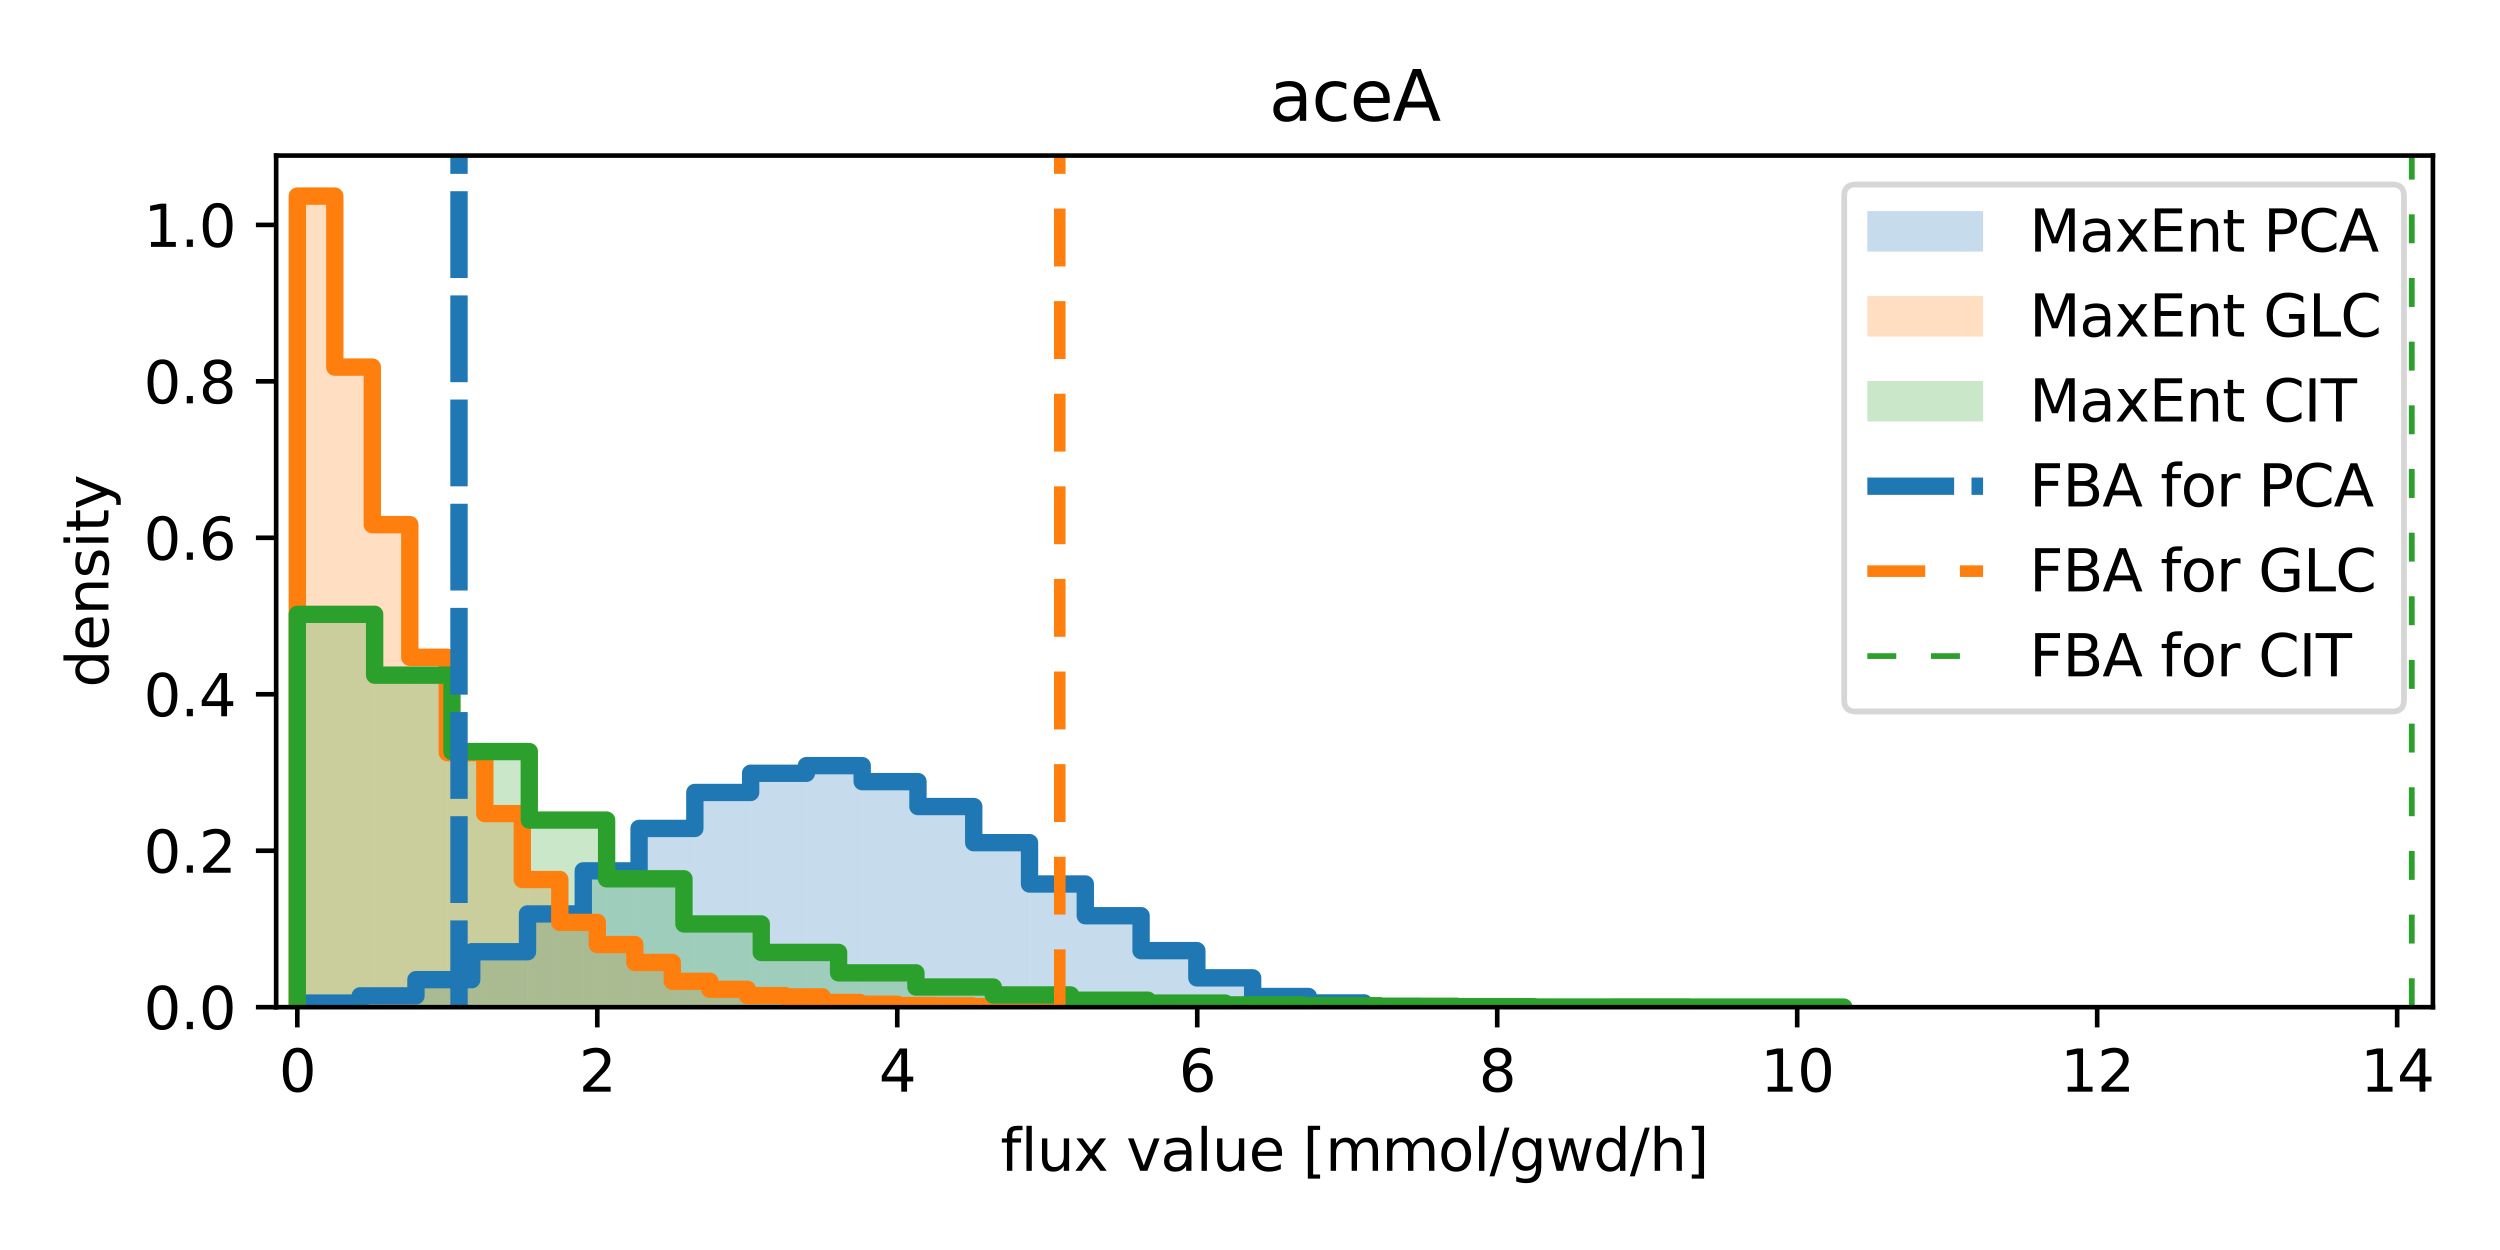 <?xml version="1.0" encoding="utf-8" standalone="no"?>
<!DOCTYPE svg PUBLIC "-//W3C//DTD SVG 1.1//EN"
  "http://www.w3.org/Graphics/SVG/1.1/DTD/svg11.dtd">
<svg xmlns:xlink="http://www.w3.org/1999/xlink" width="432pt" height="216pt" viewBox="0 0 432 216" xmlns="http://www.w3.org/2000/svg" version="1.1">
 <defs>
  <style type="text/css">*{stroke-linejoin: round; stroke-linecap: butt}</style>
 </defs>
 <g id="figure_1">
  <g id="patch_1">
   <path d="M 0 216 
L 432 216 
L 432 0 
L 0 0 
z
" style="fill: #ffffff"/>
  </g>
  <g id="axes_1">
   <g id="patch_2">
    <path d="M 47.72 174.04 
L 420.408 174.04 
L 420.408 26.88 
L 47.72 26.88 
z
" style="fill: #ffffff"/>
   </g>
   <g id="patch_3">
    <path d="M 52.599 174.04 
L 62.238 174.04 
L 62.238 173.331 
L 52.599 173.331 
z
" clip-path="url(#pb2502c5d4c)" style="fill: #1f77b4; opacity: 0.25"/>
   </g>
   <g id="patch_4">
    <path d="M 62.238 174.04 
L 71.877 174.04 
L 71.877 172.086 
L 62.238 172.086 
z
" clip-path="url(#pb2502c5d4c)" style="fill: #1f77b4; opacity: 0.25"/>
   </g>
   <g id="patch_5">
    <path d="M 71.877 174.04 
L 81.515 174.04 
L 81.515 169.287 
L 71.877 169.287 
z
" clip-path="url(#pb2502c5d4c)" style="fill: #1f77b4; opacity: 0.25"/>
   </g>
   <g id="patch_6">
    <path d="M 81.515 174.04 
L 91.154 174.04 
L 91.154 164.462 
L 81.515 164.462 
z
" clip-path="url(#pb2502c5d4c)" style="fill: #1f77b4; opacity: 0.25"/>
   </g>
   <g id="patch_7">
    <path d="M 91.154 174.04 
L 100.792 174.04 
L 100.792 157.928 
L 91.154 157.928 
z
" clip-path="url(#pb2502c5d4c)" style="fill: #1f77b4; opacity: 0.25"/>
   </g>
   <g id="patch_8">
    <path d="M 100.792 174.04 
L 110.431 174.04 
L 110.431 150.485 
L 100.792 150.485 
z
" clip-path="url(#pb2502c5d4c)" style="fill: #1f77b4; opacity: 0.25"/>
   </g>
   <g id="patch_9">
    <path d="M 110.431 174.04 
L 120.069 174.04 
L 120.069 143.152 
L 110.431 143.152 
z
" clip-path="url(#pb2502c5d4c)" style="fill: #1f77b4; opacity: 0.25"/>
   </g>
   <g id="patch_10">
    <path d="M 120.069 174.04 
L 129.708 174.04 
L 129.708 136.936 
L 120.069 136.936 
z
" clip-path="url(#pb2502c5d4c)" style="fill: #1f77b4; opacity: 0.25"/>
   </g>
   <g id="patch_11">
    <path d="M 129.708 174.04 
L 139.347 174.04 
L 139.347 133.619 
L 129.708 133.619 
z
" clip-path="url(#pb2502c5d4c)" style="fill: #1f77b4; opacity: 0.25"/>
   </g>
   <g id="patch_12">
    <path d="M 139.347 174.04 
L 148.985 174.04 
L 148.985 132.302 
L 139.347 132.302 
z
" clip-path="url(#pb2502c5d4c)" style="fill: #1f77b4; opacity: 0.25"/>
   </g>
   <g id="patch_13">
    <path d="M 148.985 174.04 
L 158.624 174.04 
L 158.624 135.064 
L 148.985 135.064 
z
" clip-path="url(#pb2502c5d4c)" style="fill: #1f77b4; opacity: 0.25"/>
   </g>
   <g id="patch_14">
    <path d="M 158.624 174.04 
L 168.262 174.04 
L 168.262 139.372 
L 158.624 139.372 
z
" clip-path="url(#pb2502c5d4c)" style="fill: #1f77b4; opacity: 0.25"/>
   </g>
   <g id="patch_15">
    <path d="M 168.262 174.04 
L 177.901 174.04 
L 177.901 145.615 
L 168.262 145.615 
z
" clip-path="url(#pb2502c5d4c)" style="fill: #1f77b4; opacity: 0.25"/>
   </g>
   <g id="patch_16">
    <path d="M 177.901 174.04 
L 187.539 174.04 
L 187.539 152.757 
L 177.901 152.757 
z
" clip-path="url(#pb2502c5d4c)" style="fill: #1f77b4; opacity: 0.25"/>
   </g>
   <g id="patch_17">
    <path d="M 187.539 174.04 
L 197.178 174.04 
L 197.178 158.237 
L 187.539 158.237 
z
" clip-path="url(#pb2502c5d4c)" style="fill: #1f77b4; opacity: 0.25"/>
   </g>
   <g id="patch_18">
    <path d="M 197.178 174.04 
L 206.816 174.04 
L 206.816 164.271 
L 197.178 164.271 
z
" clip-path="url(#pb2502c5d4c)" style="fill: #1f77b4; opacity: 0.25"/>
   </g>
   <g id="patch_19">
    <path d="M 206.816 174.04 
L 216.455 174.04 
L 216.455 168.969 
L 206.816 168.969 
z
" clip-path="url(#pb2502c5d4c)" style="fill: #1f77b4; opacity: 0.25"/>
   </g>
   <g id="patch_20">
    <path d="M 216.455 174.04 
L 226.094 174.04 
L 226.094 172.195 
L 216.455 172.195 
z
" clip-path="url(#pb2502c5d4c)" style="fill: #1f77b4; opacity: 0.25"/>
   </g>
   <g id="patch_21">
    <path d="M 226.094 174.04 
L 235.732 174.04 
L 235.732 173.304 
L 226.094 173.304 
z
" clip-path="url(#pb2502c5d4c)" style="fill: #1f77b4; opacity: 0.25"/>
   </g>
   <g id="patch_22">
    <path d="M 235.732 174.04 
L 245.371 174.04 
L 245.371 173.931 
L 235.732 173.931 
z
" clip-path="url(#pb2502c5d4c)" style="fill: #1f77b4; opacity: 0.25"/>
   </g>
   <g id="patch_23">
    <path d="M 51.374 174.04 
L 57.854 174.04 
L 57.854 33.888 
L 51.374 33.888 
z
" clip-path="url(#pb2502c5d4c)" style="fill: #ff7f0e; opacity: 0.25"/>
   </g>
   <g id="patch_24">
    <path d="M 57.854 174.04 
L 64.335 174.04 
L 64.335 63.435 
L 57.854 63.435 
z
" clip-path="url(#pb2502c5d4c)" style="fill: #ff7f0e; opacity: 0.25"/>
   </g>
   <g id="patch_25">
    <path d="M 64.335 174.04 
L 70.815 174.04 
L 70.815 90.657 
L 64.335 90.657 
z
" clip-path="url(#pb2502c5d4c)" style="fill: #ff7f0e; opacity: 0.25"/>
   </g>
   <g id="patch_26">
    <path d="M 70.815 174.04 
L 77.295 174.04 
L 77.295 113.581 
L 70.815 113.581 
z
" clip-path="url(#pb2502c5d4c)" style="fill: #ff7f0e; opacity: 0.25"/>
   </g>
   <g id="patch_27">
    <path d="M 77.295 174.04 
L 83.775 174.04 
L 83.775 130.057 
L 77.295 130.057 
z
" clip-path="url(#pb2502c5d4c)" style="fill: #ff7f0e; opacity: 0.25"/>
   </g>
   <g id="patch_28">
    <path d="M 83.775 174.04 
L 90.255 174.04 
L 90.255 140.587 
L 83.775 140.587 
z
" clip-path="url(#pb2502c5d4c)" style="fill: #ff7f0e; opacity: 0.25"/>
   </g>
   <g id="patch_29">
    <path d="M 90.255 174.04 
L 96.736 174.04 
L 96.736 151.981 
L 90.255 151.981 
z
" clip-path="url(#pb2502c5d4c)" style="fill: #ff7f0e; opacity: 0.25"/>
   </g>
   <g id="patch_30">
    <path d="M 96.736 174.04 
L 103.216 174.04 
L 103.216 159.388 
L 96.736 159.388 
z
" clip-path="url(#pb2502c5d4c)" style="fill: #ff7f0e; opacity: 0.25"/>
   </g>
   <g id="patch_31">
    <path d="M 103.216 174.04 
L 109.696 174.04 
L 109.696 163.213 
L 103.216 163.213 
z
" clip-path="url(#pb2502c5d4c)" style="fill: #ff7f0e; opacity: 0.25"/>
   </g>
   <g id="patch_32">
    <path d="M 109.696 174.04 
L 116.176 174.04 
L 116.176 166.309 
L 109.696 166.309 
z
" clip-path="url(#pb2502c5d4c)" style="fill: #ff7f0e; opacity: 0.25"/>
   </g>
   <g id="patch_33">
    <path d="M 116.176 174.04 
L 122.657 174.04 
L 122.657 169.566 
L 116.176 169.566 
z
" clip-path="url(#pb2502c5d4c)" style="fill: #ff7f0e; opacity: 0.25"/>
   </g>
   <g id="patch_34">
    <path d="M 122.657 174.04 
L 129.137 174.04 
L 129.137 170.945 
L 122.657 170.945 
z
" clip-path="url(#pb2502c5d4c)" style="fill: #ff7f0e; opacity: 0.25"/>
   </g>
   <g id="patch_35">
    <path d="M 129.137 174.04 
L 135.617 174.04 
L 135.617 172.026 
L 129.137 172.026 
z
" clip-path="url(#pb2502c5d4c)" style="fill: #ff7f0e; opacity: 0.25"/>
   </g>
   <g id="patch_36">
    <path d="M 135.617 174.04 
L 142.097 174.04 
L 142.097 172.256 
L 135.617 172.256 
z
" clip-path="url(#pb2502c5d4c)" style="fill: #ff7f0e; opacity: 0.25"/>
   </g>
   <g id="patch_37">
    <path d="M 142.097 174.04 
L 148.577 174.04 
L 148.577 173.229 
L 142.097 173.229 
z
" clip-path="url(#pb2502c5d4c)" style="fill: #ff7f0e; opacity: 0.25"/>
   </g>
   <g id="patch_38">
    <path d="M 148.577 174.04 
L 155.058 174.04 
L 155.058 173.526 
L 148.577 173.526 
z
" clip-path="url(#pb2502c5d4c)" style="fill: #ff7f0e; opacity: 0.25"/>
   </g>
   <g id="patch_39">
    <path d="M 155.058 174.04 
L 161.538 174.04 
L 161.538 173.756 
L 155.058 173.756 
z
" clip-path="url(#pb2502c5d4c)" style="fill: #ff7f0e; opacity: 0.25"/>
   </g>
   <g id="patch_40">
    <path d="M 161.538 174.04 
L 168.018 174.04 
L 168.018 173.81 
L 161.538 173.81 
z
" clip-path="url(#pb2502c5d4c)" style="fill: #ff7f0e; opacity: 0.25"/>
   </g>
   <g id="patch_41">
    <path d="M 168.018 174.04 
L 174.498 174.04 
L 174.498 173.945 
L 168.018 173.945 
z
" clip-path="url(#pb2502c5d4c)" style="fill: #ff7f0e; opacity: 0.25"/>
   </g>
   <g id="patch_42">
    <path d="M 174.498 174.04 
L 180.978 174.04 
L 180.978 173.986 
L 174.498 173.986 
z
" clip-path="url(#pb2502c5d4c)" style="fill: #ff7f0e; opacity: 0.25"/>
   </g>
   <g id="patch_43">
    <path d="M 51.375 174.04 
L 64.737 174.04 
L 64.737 106.155 
L 51.375 106.155 
z
" clip-path="url(#pb2502c5d4c)" style="fill: #2ca02c; opacity: 0.25"/>
   </g>
   <g id="patch_44">
    <path d="M 64.737 174.04 
L 78.099 174.04 
L 78.099 116.669 
L 64.737 116.669 
z
" clip-path="url(#pb2502c5d4c)" style="fill: #2ca02c; opacity: 0.25"/>
   </g>
   <g id="patch_45">
    <path d="M 78.099 174.04 
L 91.461 174.04 
L 91.461 129.872 
L 78.099 129.872 
z
" clip-path="url(#pb2502c5d4c)" style="fill: #2ca02c; opacity: 0.25"/>
   </g>
   <g id="patch_46">
    <path d="M 91.461 174.04 
L 104.823 174.04 
L 104.823 141.71 
L 91.461 141.71 
z
" clip-path="url(#pb2502c5d4c)" style="fill: #2ca02c; opacity: 0.25"/>
   </g>
   <g id="patch_47">
    <path d="M 104.823 174.04 
L 118.185 174.04 
L 118.185 151.857 
L 104.823 151.857 
z
" clip-path="url(#pb2502c5d4c)" style="fill: #2ca02c; opacity: 0.25"/>
   </g>
   <g id="patch_48">
    <path d="M 118.185 174.04 
L 131.547 174.04 
L 131.547 159.658 
L 118.185 159.658 
z
" clip-path="url(#pb2502c5d4c)" style="fill: #2ca02c; opacity: 0.25"/>
   </g>
   <g id="patch_49">
    <path d="M 131.547 174.04 
L 144.909 174.04 
L 144.909 164.581 
L 131.547 164.581 
z
" clip-path="url(#pb2502c5d4c)" style="fill: #2ca02c; opacity: 0.25"/>
   </g>
   <g id="patch_50">
    <path d="M 144.909 174.04 
L 158.271 174.04 
L 158.271 168.108 
L 144.909 168.108 
z
" clip-path="url(#pb2502c5d4c)" style="fill: #2ca02c; opacity: 0.25"/>
   </g>
   <g id="patch_51">
    <path d="M 158.271 174.04 
L 171.633 174.04 
L 171.633 170.553 
L 158.271 170.553 
z
" clip-path="url(#pb2502c5d4c)" style="fill: #2ca02c; opacity: 0.25"/>
   </g>
   <g id="patch_52">
    <path d="M 171.633 174.04 
L 184.995 174.04 
L 184.995 171.929 
L 171.633 171.929 
z
" clip-path="url(#pb2502c5d4c)" style="fill: #2ca02c; opacity: 0.25"/>
   </g>
   <g id="patch_53">
    <path d="M 184.995 174.04 
L 198.357 174.04 
L 198.357 172.834 
L 184.995 172.834 
z
" clip-path="url(#pb2502c5d4c)" style="fill: #2ca02c; opacity: 0.25"/>
   </g>
   <g id="patch_54">
    <path d="M 198.357 174.04 
L 211.719 174.04 
L 211.719 173.332 
L 198.357 173.332 
z
" clip-path="url(#pb2502c5d4c)" style="fill: #2ca02c; opacity: 0.25"/>
   </g>
   <g id="patch_55">
    <path d="M 211.719 174.04 
L 225.081 174.04 
L 225.081 173.64 
L 211.719 173.64 
z
" clip-path="url(#pb2502c5d4c)" style="fill: #2ca02c; opacity: 0.25"/>
   </g>
   <g id="patch_56">
    <path d="M 225.081 174.04 
L 238.443 174.04 
L 238.443 173.791 
L 225.081 173.791 
z
" clip-path="url(#pb2502c5d4c)" style="fill: #2ca02c; opacity: 0.25"/>
   </g>
   <g id="patch_57">
    <path d="M 238.443 174.04 
L 251.804 174.04 
L 251.804 173.889 
L 238.443 173.889 
z
" clip-path="url(#pb2502c5d4c)" style="fill: #2ca02c; opacity: 0.25"/>
   </g>
   <g id="patch_58">
    <path d="M 251.804 174.04 
L 265.166 174.04 
L 265.166 173.948 
L 251.804 173.948 
z
" clip-path="url(#pb2502c5d4c)" style="fill: #2ca02c; opacity: 0.25"/>
   </g>
   <g id="patch_59">
    <path d="M 265.166 174.04 
L 278.528 174.04 
L 278.528 174.014 
L 265.166 174.014 
z
" clip-path="url(#pb2502c5d4c)" style="fill: #2ca02c; opacity: 0.25"/>
   </g>
   <g id="patch_60">
    <path d="M 278.528 174.04 
L 291.89 174.04 
L 291.89 174.001 
L 278.528 174.001 
z
" clip-path="url(#pb2502c5d4c)" style="fill: #2ca02c; opacity: 0.25"/>
   </g>
   <g id="patch_61">
    <path d="M 291.89 174.04 
L 305.252 174.04 
L 305.252 174.027 
L 291.89 174.027 
z
" clip-path="url(#pb2502c5d4c)" style="fill: #2ca02c; opacity: 0.25"/>
   </g>
   <g id="patch_62">
    <path d="M 305.252 174.04 
L 318.614 174.04 
L 318.614 174.027 
L 305.252 174.027 
z
" clip-path="url(#pb2502c5d4c)" style="fill: #2ca02c; opacity: 0.25"/>
   </g>
   <g id="matplotlib.axis_1">
    <g id="xtick_1">
     <g id="line2d_1">
      <defs>
       <path id="m664982133f" d="M 0 0 
L 0 3.5 
" style="stroke: #000000; stroke-width: 0.8"/>
      </defs>
      <g>
       <use xlink:href="#m664982133f" x="51.374" y="174.04" style="stroke: #000000; stroke-width: 0.8"/>
      </g>
     </g>
     <g id="text_1">
      <!-- 0 -->
      <g transform="translate(48.193 188.638) scale(0.1 -0.1)">
       <defs>
        <path id="DejaVuSans-30" d="M 2034 4250 
Q 1547 4250 1301 3770 
Q 1056 3291 1056 2328 
Q 1056 1369 1301 889 
Q 1547 409 2034 409 
Q 2525 409 2770 889 
Q 3016 1369 3016 2328 
Q 3016 3291 2770 3770 
Q 2525 4250 2034 4250 
z
M 2034 4750 
Q 2819 4750 3233 4129 
Q 3647 3509 3647 2328 
Q 3647 1150 3233 529 
Q 2819 -91 2034 -91 
Q 1250 -91 836 529 
Q 422 1150 422 2328 
Q 422 3509 836 4129 
Q 1250 4750 2034 4750 
z
" transform="scale(0.016)"/>
       </defs>
       <use xlink:href="#DejaVuSans-30"/>
      </g>
     </g>
    </g>
    <g id="xtick_2">
     <g id="line2d_2">
      <g>
       <use xlink:href="#m664982133f" x="103.21" y="174.04" style="stroke: #000000; stroke-width: 0.8"/>
      </g>
     </g>
     <g id="text_2">
      <!-- 2 -->
      <g transform="translate(100.029 188.638) scale(0.1 -0.1)">
       <defs>
        <path id="DejaVuSans-32" d="M 1228 531 
L 3431 531 
L 3431 0 
L 469 0 
L 469 531 
Q 828 903 1448 1529 
Q 2069 2156 2228 2338 
Q 2531 2678 2651 2914 
Q 2772 3150 2772 3378 
Q 2772 3750 2511 3984 
Q 2250 4219 1831 4219 
Q 1534 4219 1204 4116 
Q 875 4013 500 3803 
L 500 4441 
Q 881 4594 1212 4672 
Q 1544 4750 1819 4750 
Q 2544 4750 2975 4387 
Q 3406 4025 3406 3419 
Q 3406 3131 3298 2873 
Q 3191 2616 2906 2266 
Q 2828 2175 2409 1742 
Q 1991 1309 1228 531 
z
" transform="scale(0.016)"/>
       </defs>
       <use xlink:href="#DejaVuSans-32"/>
      </g>
     </g>
    </g>
    <g id="xtick_3">
     <g id="line2d_3">
      <g>
       <use xlink:href="#m664982133f" x="155.046" y="174.04" style="stroke: #000000; stroke-width: 0.8"/>
      </g>
     </g>
     <g id="text_3">
      <!-- 4 -->
      <g transform="translate(151.865 188.638) scale(0.1 -0.1)">
       <defs>
        <path id="DejaVuSans-34" d="M 2419 4116 
L 825 1625 
L 2419 1625 
L 2419 4116 
z
M 2253 4666 
L 3047 4666 
L 3047 1625 
L 3713 1625 
L 3713 1100 
L 3047 1100 
L 3047 0 
L 2419 0 
L 2419 1100 
L 313 1100 
L 313 1709 
L 2253 4666 
z
" transform="scale(0.016)"/>
       </defs>
       <use xlink:href="#DejaVuSans-34"/>
      </g>
     </g>
    </g>
    <g id="xtick_4">
     <g id="line2d_4">
      <g>
       <use xlink:href="#m664982133f" x="206.882" y="174.04" style="stroke: #000000; stroke-width: 0.8"/>
      </g>
     </g>
     <g id="text_4">
      <!-- 6 -->
      <g transform="translate(203.701 188.638) scale(0.1 -0.1)">
       <defs>
        <path id="DejaVuSans-36" d="M 2113 2584 
Q 1688 2584 1439 2293 
Q 1191 2003 1191 1497 
Q 1191 994 1439 701 
Q 1688 409 2113 409 
Q 2538 409 2786 701 
Q 3034 994 3034 1497 
Q 3034 2003 2786 2293 
Q 2538 2584 2113 2584 
z
M 3366 4563 
L 3366 3988 
Q 3128 4100 2886 4159 
Q 2644 4219 2406 4219 
Q 1781 4219 1451 3797 
Q 1122 3375 1075 2522 
Q 1259 2794 1537 2939 
Q 1816 3084 2150 3084 
Q 2853 3084 3261 2657 
Q 3669 2231 3669 1497 
Q 3669 778 3244 343 
Q 2819 -91 2113 -91 
Q 1303 -91 875 529 
Q 447 1150 447 2328 
Q 447 3434 972 4092 
Q 1497 4750 2381 4750 
Q 2619 4750 2861 4703 
Q 3103 4656 3366 4563 
z
" transform="scale(0.016)"/>
       </defs>
       <use xlink:href="#DejaVuSans-36"/>
      </g>
     </g>
    </g>
    <g id="xtick_5">
     <g id="line2d_5">
      <g>
       <use xlink:href="#m664982133f" x="258.718" y="174.04" style="stroke: #000000; stroke-width: 0.8"/>
      </g>
     </g>
     <g id="text_5">
      <!-- 8 -->
      <g transform="translate(255.537 188.638) scale(0.1 -0.1)">
       <defs>
        <path id="DejaVuSans-38" d="M 2034 2216 
Q 1584 2216 1326 1975 
Q 1069 1734 1069 1313 
Q 1069 891 1326 650 
Q 1584 409 2034 409 
Q 2484 409 2743 651 
Q 3003 894 3003 1313 
Q 3003 1734 2745 1975 
Q 2488 2216 2034 2216 
z
M 1403 2484 
Q 997 2584 770 2862 
Q 544 3141 544 3541 
Q 544 4100 942 4425 
Q 1341 4750 2034 4750 
Q 2731 4750 3128 4425 
Q 3525 4100 3525 3541 
Q 3525 3141 3298 2862 
Q 3072 2584 2669 2484 
Q 3125 2378 3379 2068 
Q 3634 1759 3634 1313 
Q 3634 634 3220 271 
Q 2806 -91 2034 -91 
Q 1263 -91 848 271 
Q 434 634 434 1313 
Q 434 1759 690 2068 
Q 947 2378 1403 2484 
z
M 1172 3481 
Q 1172 3119 1398 2916 
Q 1625 2713 2034 2713 
Q 2441 2713 2670 2916 
Q 2900 3119 2900 3481 
Q 2900 3844 2670 4047 
Q 2441 4250 2034 4250 
Q 1625 4250 1398 4047 
Q 1172 3844 1172 3481 
z
" transform="scale(0.016)"/>
       </defs>
       <use xlink:href="#DejaVuSans-38"/>
      </g>
     </g>
    </g>
    <g id="xtick_6">
     <g id="line2d_6">
      <g>
       <use xlink:href="#m664982133f" x="310.554" y="174.04" style="stroke: #000000; stroke-width: 0.8"/>
      </g>
     </g>
     <g id="text_6">
      <!-- 10 -->
      <g transform="translate(304.192 188.638) scale(0.1 -0.1)">
       <defs>
        <path id="DejaVuSans-31" d="M 794 531 
L 1825 531 
L 1825 4091 
L 703 3866 
L 703 4441 
L 1819 4666 
L 2450 4666 
L 2450 531 
L 3481 531 
L 3481 0 
L 794 0 
L 794 531 
z
" transform="scale(0.016)"/>
       </defs>
       <use xlink:href="#DejaVuSans-31"/>
       <use xlink:href="#DejaVuSans-30" x="63.623"/>
      </g>
     </g>
    </g>
    <g id="xtick_7">
     <g id="line2d_7">
      <g>
       <use xlink:href="#m664982133f" x="362.39" y="174.04" style="stroke: #000000; stroke-width: 0.8"/>
      </g>
     </g>
     <g id="text_7">
      <!-- 12 -->
      <g transform="translate(356.028 188.638) scale(0.1 -0.1)">
       <use xlink:href="#DejaVuSans-31"/>
       <use xlink:href="#DejaVuSans-32" x="63.623"/>
      </g>
     </g>
    </g>
    <g id="xtick_8">
     <g id="line2d_8">
      <g>
       <use xlink:href="#m664982133f" x="414.227" y="174.04" style="stroke: #000000; stroke-width: 0.8"/>
      </g>
     </g>
     <g id="text_8">
      <!-- 14 -->
      <g transform="translate(407.864 188.638) scale(0.1 -0.1)">
       <use xlink:href="#DejaVuSans-31"/>
       <use xlink:href="#DejaVuSans-34" x="63.623"/>
      </g>
     </g>
    </g>
    <g id="text_9">
     <!-- flux value [mmol/gwd/h] -->
     <g transform="translate(172.885 202.317) scale(0.1 -0.1)">
      <defs>
       <path id="DejaVuSans-66" d="M 2375 4863 
L 2375 4384 
L 1825 4384 
Q 1516 4384 1395 4259 
Q 1275 4134 1275 3809 
L 1275 3500 
L 2222 3500 
L 2222 3053 
L 1275 3053 
L 1275 0 
L 697 0 
L 697 3053 
L 147 3053 
L 147 3500 
L 697 3500 
L 697 3744 
Q 697 4328 969 4595 
Q 1241 4863 1831 4863 
L 2375 4863 
z
" transform="scale(0.016)"/>
       <path id="DejaVuSans-6c" d="M 603 4863 
L 1178 4863 
L 1178 0 
L 603 0 
L 603 4863 
z
" transform="scale(0.016)"/>
       <path id="DejaVuSans-75" d="M 544 1381 
L 544 3500 
L 1119 3500 
L 1119 1403 
Q 1119 906 1312 657 
Q 1506 409 1894 409 
Q 2359 409 2629 706 
Q 2900 1003 2900 1516 
L 2900 3500 
L 3475 3500 
L 3475 0 
L 2900 0 
L 2900 538 
Q 2691 219 2414 64 
Q 2138 -91 1772 -91 
Q 1169 -91 856 284 
Q 544 659 544 1381 
z
M 1991 3584 
L 1991 3584 
z
" transform="scale(0.016)"/>
       <path id="DejaVuSans-78" d="M 3513 3500 
L 2247 1797 
L 3578 0 
L 2900 0 
L 1881 1375 
L 863 0 
L 184 0 
L 1544 1831 
L 300 3500 
L 978 3500 
L 1906 2253 
L 2834 3500 
L 3513 3500 
z
" transform="scale(0.016)"/>
       <path id="DejaVuSans-20" transform="scale(0.016)"/>
       <path id="DejaVuSans-76" d="M 191 3500 
L 800 3500 
L 1894 563 
L 2988 3500 
L 3597 3500 
L 2284 0 
L 1503 0 
L 191 3500 
z
" transform="scale(0.016)"/>
       <path id="DejaVuSans-61" d="M 2194 1759 
Q 1497 1759 1228 1600 
Q 959 1441 959 1056 
Q 959 750 1161 570 
Q 1363 391 1709 391 
Q 2188 391 2477 730 
Q 2766 1069 2766 1631 
L 2766 1759 
L 2194 1759 
z
M 3341 1997 
L 3341 0 
L 2766 0 
L 2766 531 
Q 2569 213 2275 61 
Q 1981 -91 1556 -91 
Q 1019 -91 701 211 
Q 384 513 384 1019 
Q 384 1609 779 1909 
Q 1175 2209 1959 2209 
L 2766 2209 
L 2766 2266 
Q 2766 2663 2505 2880 
Q 2244 3097 1772 3097 
Q 1472 3097 1187 3025 
Q 903 2953 641 2809 
L 641 3341 
Q 956 3463 1253 3523 
Q 1550 3584 1831 3584 
Q 2591 3584 2966 3190 
Q 3341 2797 3341 1997 
z
" transform="scale(0.016)"/>
       <path id="DejaVuSans-65" d="M 3597 1894 
L 3597 1613 
L 953 1613 
Q 991 1019 1311 708 
Q 1631 397 2203 397 
Q 2534 397 2845 478 
Q 3156 559 3463 722 
L 3463 178 
Q 3153 47 2828 -22 
Q 2503 -91 2169 -91 
Q 1331 -91 842 396 
Q 353 884 353 1716 
Q 353 2575 817 3079 
Q 1281 3584 2069 3584 
Q 2775 3584 3186 3129 
Q 3597 2675 3597 1894 
z
M 3022 2063 
Q 3016 2534 2758 2815 
Q 2500 3097 2075 3097 
Q 1594 3097 1305 2825 
Q 1016 2553 972 2059 
L 3022 2063 
z
" transform="scale(0.016)"/>
       <path id="DejaVuSans-5b" d="M 550 4863 
L 1875 4863 
L 1875 4416 
L 1125 4416 
L 1125 -397 
L 1875 -397 
L 1875 -844 
L 550 -844 
L 550 4863 
z
" transform="scale(0.016)"/>
       <path id="DejaVuSans-6d" d="M 3328 2828 
Q 3544 3216 3844 3400 
Q 4144 3584 4550 3584 
Q 5097 3584 5394 3201 
Q 5691 2819 5691 2113 
L 5691 0 
L 5113 0 
L 5113 2094 
Q 5113 2597 4934 2840 
Q 4756 3084 4391 3084 
Q 3944 3084 3684 2787 
Q 3425 2491 3425 1978 
L 3425 0 
L 2847 0 
L 2847 2094 
Q 2847 2600 2669 2842 
Q 2491 3084 2119 3084 
Q 1678 3084 1418 2786 
Q 1159 2488 1159 1978 
L 1159 0 
L 581 0 
L 581 3500 
L 1159 3500 
L 1159 2956 
Q 1356 3278 1631 3431 
Q 1906 3584 2284 3584 
Q 2666 3584 2933 3390 
Q 3200 3197 3328 2828 
z
" transform="scale(0.016)"/>
       <path id="DejaVuSans-6f" d="M 1959 3097 
Q 1497 3097 1228 2736 
Q 959 2375 959 1747 
Q 959 1119 1226 758 
Q 1494 397 1959 397 
Q 2419 397 2687 759 
Q 2956 1122 2956 1747 
Q 2956 2369 2687 2733 
Q 2419 3097 1959 3097 
z
M 1959 3584 
Q 2709 3584 3137 3096 
Q 3566 2609 3566 1747 
Q 3566 888 3137 398 
Q 2709 -91 1959 -91 
Q 1206 -91 779 398 
Q 353 888 353 1747 
Q 353 2609 779 3096 
Q 1206 3584 1959 3584 
z
" transform="scale(0.016)"/>
       <path id="DejaVuSans-2f" d="M 1625 4666 
L 2156 4666 
L 531 -594 
L 0 -594 
L 1625 4666 
z
" transform="scale(0.016)"/>
       <path id="DejaVuSans-67" d="M 2906 1791 
Q 2906 2416 2648 2759 
Q 2391 3103 1925 3103 
Q 1463 3103 1205 2759 
Q 947 2416 947 1791 
Q 947 1169 1205 825 
Q 1463 481 1925 481 
Q 2391 481 2648 825 
Q 2906 1169 2906 1791 
z
M 3481 434 
Q 3481 -459 3084 -895 
Q 2688 -1331 1869 -1331 
Q 1566 -1331 1297 -1286 
Q 1028 -1241 775 -1147 
L 775 -588 
Q 1028 -725 1275 -790 
Q 1522 -856 1778 -856 
Q 2344 -856 2625 -561 
Q 2906 -266 2906 331 
L 2906 616 
Q 2728 306 2450 153 
Q 2172 0 1784 0 
Q 1141 0 747 490 
Q 353 981 353 1791 
Q 353 2603 747 3093 
Q 1141 3584 1784 3584 
Q 2172 3584 2450 3431 
Q 2728 3278 2906 2969 
L 2906 3500 
L 3481 3500 
L 3481 434 
z
" transform="scale(0.016)"/>
       <path id="DejaVuSans-77" d="M 269 3500 
L 844 3500 
L 1563 769 
L 2278 3500 
L 2956 3500 
L 3675 769 
L 4391 3500 
L 4966 3500 
L 4050 0 
L 3372 0 
L 2619 2869 
L 1863 0 
L 1184 0 
L 269 3500 
z
" transform="scale(0.016)"/>
       <path id="DejaVuSans-64" d="M 2906 2969 
L 2906 4863 
L 3481 4863 
L 3481 0 
L 2906 0 
L 2906 525 
Q 2725 213 2448 61 
Q 2172 -91 1784 -91 
Q 1150 -91 751 415 
Q 353 922 353 1747 
Q 353 2572 751 3078 
Q 1150 3584 1784 3584 
Q 2172 3584 2448 3432 
Q 2725 3281 2906 2969 
z
M 947 1747 
Q 947 1113 1208 752 
Q 1469 391 1925 391 
Q 2381 391 2643 752 
Q 2906 1113 2906 1747 
Q 2906 2381 2643 2742 
Q 2381 3103 1925 3103 
Q 1469 3103 1208 2742 
Q 947 2381 947 1747 
z
" transform="scale(0.016)"/>
       <path id="DejaVuSans-68" d="M 3513 2113 
L 3513 0 
L 2938 0 
L 2938 2094 
Q 2938 2591 2744 2837 
Q 2550 3084 2163 3084 
Q 1697 3084 1428 2787 
Q 1159 2491 1159 1978 
L 1159 0 
L 581 0 
L 581 4863 
L 1159 4863 
L 1159 2956 
Q 1366 3272 1645 3428 
Q 1925 3584 2291 3584 
Q 2894 3584 3203 3211 
Q 3513 2838 3513 2113 
z
" transform="scale(0.016)"/>
       <path id="DejaVuSans-5d" d="M 1947 4863 
L 1947 -844 
L 622 -844 
L 622 -397 
L 1369 -397 
L 1369 4416 
L 622 4416 
L 622 4863 
L 1947 4863 
z
" transform="scale(0.016)"/>
      </defs>
      <use xlink:href="#DejaVuSans-66"/>
      <use xlink:href="#DejaVuSans-6c" x="35.205"/>
      <use xlink:href="#DejaVuSans-75" x="62.988"/>
      <use xlink:href="#DejaVuSans-78" x="126.367"/>
      <use xlink:href="#DejaVuSans-20" x="185.547"/>
      <use xlink:href="#DejaVuSans-76" x="217.334"/>
      <use xlink:href="#DejaVuSans-61" x="276.514"/>
      <use xlink:href="#DejaVuSans-6c" x="337.793"/>
      <use xlink:href="#DejaVuSans-75" x="365.576"/>
      <use xlink:href="#DejaVuSans-65" x="428.955"/>
      <use xlink:href="#DejaVuSans-20" x="490.479"/>
      <use xlink:href="#DejaVuSans-5b" x="522.266"/>
      <use xlink:href="#DejaVuSans-6d" x="561.279"/>
      <use xlink:href="#DejaVuSans-6d" x="658.691"/>
      <use xlink:href="#DejaVuSans-6f" x="756.104"/>
      <use xlink:href="#DejaVuSans-6c" x="817.285"/>
      <use xlink:href="#DejaVuSans-2f" x="845.068"/>
      <use xlink:href="#DejaVuSans-67" x="878.76"/>
      <use xlink:href="#DejaVuSans-77" x="942.236"/>
      <use xlink:href="#DejaVuSans-64" x="1024.023"/>
      <use xlink:href="#DejaVuSans-2f" x="1087.5"/>
      <use xlink:href="#DejaVuSans-68" x="1121.191"/>
      <use xlink:href="#DejaVuSans-5d" x="1184.57"/>
     </g>
    </g>
   </g>
   <g id="matplotlib.axis_2">
    <g id="ytick_1">
     <g id="line2d_9">
      <defs>
       <path id="m0a35e6f73c" d="M 0 0 
L -3.5 0 
" style="stroke: #000000; stroke-width: 0.8"/>
      </defs>
      <g>
       <use xlink:href="#m0a35e6f73c" x="47.72" y="174.04" style="stroke: #000000; stroke-width: 0.8"/>
      </g>
     </g>
     <g id="text_10">
      <!-- 0.0 -->
      <g transform="translate(24.817 177.839) scale(0.1 -0.1)">
       <defs>
        <path id="DejaVuSans-2e" d="M 684 794 
L 1344 794 
L 1344 0 
L 684 0 
L 684 794 
z
" transform="scale(0.016)"/>
       </defs>
       <use xlink:href="#DejaVuSans-30"/>
       <use xlink:href="#DejaVuSans-2e" x="63.623"/>
       <use xlink:href="#DejaVuSans-30" x="95.41"/>
      </g>
     </g>
    </g>
    <g id="ytick_2">
     <g id="line2d_10">
      <g>
       <use xlink:href="#m0a35e6f73c" x="47.72" y="147.004" style="stroke: #000000; stroke-width: 0.8"/>
      </g>
     </g>
     <g id="text_11">
      <!-- 0.2 -->
      <g transform="translate(24.817 150.803) scale(0.1 -0.1)">
       <use xlink:href="#DejaVuSans-30"/>
       <use xlink:href="#DejaVuSans-2e" x="63.623"/>
       <use xlink:href="#DejaVuSans-32" x="95.41"/>
      </g>
     </g>
    </g>
    <g id="ytick_3">
     <g id="line2d_11">
      <g>
       <use xlink:href="#m0a35e6f73c" x="47.72" y="119.968" style="stroke: #000000; stroke-width: 0.8"/>
      </g>
     </g>
     <g id="text_12">
      <!-- 0.4 -->
      <g transform="translate(24.817 123.768) scale(0.1 -0.1)">
       <use xlink:href="#DejaVuSans-30"/>
       <use xlink:href="#DejaVuSans-2e" x="63.623"/>
       <use xlink:href="#DejaVuSans-34" x="95.41"/>
      </g>
     </g>
    </g>
    <g id="ytick_4">
     <g id="line2d_12">
      <g>
       <use xlink:href="#m0a35e6f73c" x="47.72" y="92.932" style="stroke: #000000; stroke-width: 0.8"/>
      </g>
     </g>
     <g id="text_13">
      <!-- 0.6 -->
      <g transform="translate(24.817 96.732) scale(0.1 -0.1)">
       <use xlink:href="#DejaVuSans-30"/>
       <use xlink:href="#DejaVuSans-2e" x="63.623"/>
       <use xlink:href="#DejaVuSans-36" x="95.41"/>
      </g>
     </g>
    </g>
    <g id="ytick_5">
     <g id="line2d_13">
      <g>
       <use xlink:href="#m0a35e6f73c" x="47.72" y="65.897" style="stroke: #000000; stroke-width: 0.8"/>
      </g>
     </g>
     <g id="text_14">
      <!-- 0.8 -->
      <g transform="translate(24.817 69.696) scale(0.1 -0.1)">
       <use xlink:href="#DejaVuSans-30"/>
       <use xlink:href="#DejaVuSans-2e" x="63.623"/>
       <use xlink:href="#DejaVuSans-38" x="95.41"/>
      </g>
     </g>
    </g>
    <g id="ytick_6">
     <g id="line2d_14">
      <g>
       <use xlink:href="#m0a35e6f73c" x="47.72" y="38.861" style="stroke: #000000; stroke-width: 0.8"/>
      </g>
     </g>
     <g id="text_15">
      <!-- 1.0 -->
      <g transform="translate(24.817 42.66) scale(0.1 -0.1)">
       <use xlink:href="#DejaVuSans-31"/>
       <use xlink:href="#DejaVuSans-2e" x="63.623"/>
       <use xlink:href="#DejaVuSans-30" x="95.41"/>
      </g>
     </g>
    </g>
    <g id="text_16">
     <!-- density -->
     <g transform="translate(18.737 118.793) rotate(-90) scale(0.1 -0.1)">
      <defs>
       <path id="DejaVuSans-6e" d="M 3513 2113 
L 3513 0 
L 2938 0 
L 2938 2094 
Q 2938 2591 2744 2837 
Q 2550 3084 2163 3084 
Q 1697 3084 1428 2787 
Q 1159 2491 1159 1978 
L 1159 0 
L 581 0 
L 581 3500 
L 1159 3500 
L 1159 2956 
Q 1366 3272 1645 3428 
Q 1925 3584 2291 3584 
Q 2894 3584 3203 3211 
Q 3513 2838 3513 2113 
z
" transform="scale(0.016)"/>
       <path id="DejaVuSans-73" d="M 2834 3397 
L 2834 2853 
Q 2591 2978 2328 3040 
Q 2066 3103 1784 3103 
Q 1356 3103 1142 2972 
Q 928 2841 928 2578 
Q 928 2378 1081 2264 
Q 1234 2150 1697 2047 
L 1894 2003 
Q 2506 1872 2764 1633 
Q 3022 1394 3022 966 
Q 3022 478 2636 193 
Q 2250 -91 1575 -91 
Q 1294 -91 989 -36 
Q 684 19 347 128 
L 347 722 
Q 666 556 975 473 
Q 1284 391 1588 391 
Q 1994 391 2212 530 
Q 2431 669 2431 922 
Q 2431 1156 2273 1281 
Q 2116 1406 1581 1522 
L 1381 1569 
Q 847 1681 609 1914 
Q 372 2147 372 2553 
Q 372 3047 722 3315 
Q 1072 3584 1716 3584 
Q 2034 3584 2315 3537 
Q 2597 3491 2834 3397 
z
" transform="scale(0.016)"/>
       <path id="DejaVuSans-69" d="M 603 3500 
L 1178 3500 
L 1178 0 
L 603 0 
L 603 3500 
z
M 603 4863 
L 1178 4863 
L 1178 4134 
L 603 4134 
L 603 4863 
z
" transform="scale(0.016)"/>
       <path id="DejaVuSans-74" d="M 1172 4494 
L 1172 3500 
L 2356 3500 
L 2356 3053 
L 1172 3053 
L 1172 1153 
Q 1172 725 1289 603 
Q 1406 481 1766 481 
L 2356 481 
L 2356 0 
L 1766 0 
Q 1100 0 847 248 
Q 594 497 594 1153 
L 594 3053 
L 172 3053 
L 172 3500 
L 594 3500 
L 594 4494 
L 1172 4494 
z
" transform="scale(0.016)"/>
       <path id="DejaVuSans-79" d="M 2059 -325 
Q 1816 -950 1584 -1140 
Q 1353 -1331 966 -1331 
L 506 -1331 
L 506 -850 
L 844 -850 
Q 1081 -850 1212 -737 
Q 1344 -625 1503 -206 
L 1606 56 
L 191 3500 
L 800 3500 
L 1894 763 
L 2988 3500 
L 3597 3500 
L 2059 -325 
z
" transform="scale(0.016)"/>
      </defs>
      <use xlink:href="#DejaVuSans-64"/>
      <use xlink:href="#DejaVuSans-65" x="63.477"/>
      <use xlink:href="#DejaVuSans-6e" x="125"/>
      <use xlink:href="#DejaVuSans-73" x="188.379"/>
      <use xlink:href="#DejaVuSans-69" x="240.479"/>
      <use xlink:href="#DejaVuSans-74" x="268.262"/>
      <use xlink:href="#DejaVuSans-79" x="307.471"/>
     </g>
    </g>
   </g>
   <g id="patch_63">
    <path d="M 52.599 174.04 
L 52.599 173.331 
L 62.238 173.331 
L 62.238 172.086 
L 71.877 172.086 
L 71.877 169.287 
L 81.515 169.287 
L 81.515 164.462 
L 91.154 164.462 
L 91.154 157.928 
L 100.792 157.928 
L 100.792 150.485 
L 110.431 150.485 
L 110.431 143.152 
L 120.069 143.152 
L 120.069 136.936 
L 129.708 136.936 
L 129.708 133.619 
L 139.347 133.619 
L 139.347 132.302 
L 148.985 132.302 
L 148.985 135.064 
L 158.624 135.064 
L 158.624 139.372 
L 168.262 139.372 
L 168.262 145.615 
L 177.901 145.615 
L 177.901 152.757 
L 187.539 152.757 
L 187.539 158.237 
L 197.178 158.237 
L 197.178 164.271 
L 206.816 164.271 
L 206.816 168.969 
L 216.455 168.969 
L 216.455 172.195 
L 226.094 172.195 
L 226.094 173.304 
L 235.732 173.304 
L 235.732 173.931 
L 245.371 173.931 
L 245.371 174.04 
" clip-path="url(#pb2502c5d4c)" style="fill: none; stroke: #1f77b4; stroke-width: 3; stroke-linejoin: miter"/>
   </g>
   <g id="patch_64">
    <path d="M 51.374 174.04 
L 51.374 33.888 
L 57.854 33.888 
L 57.854 63.435 
L 64.335 63.435 
L 64.335 90.657 
L 70.815 90.657 
L 70.815 113.581 
L 77.295 113.581 
L 77.295 130.057 
L 83.775 130.057 
L 83.775 140.587 
L 90.255 140.587 
L 90.255 151.981 
L 96.736 151.981 
L 96.736 159.388 
L 103.216 159.388 
L 103.216 163.213 
L 109.696 163.213 
L 109.696 166.309 
L 116.176 166.309 
L 116.176 169.566 
L 122.657 169.566 
L 122.657 170.945 
L 129.137 170.945 
L 129.137 172.026 
L 135.617 172.026 
L 135.617 172.256 
L 142.097 172.256 
L 142.097 173.229 
L 148.577 173.229 
L 148.577 173.526 
L 155.058 173.526 
L 155.058 173.756 
L 161.538 173.756 
L 161.538 173.81 
L 168.018 173.81 
L 168.018 173.945 
L 174.498 173.945 
L 174.498 173.986 
L 180.978 173.986 
L 180.978 174.04 
" clip-path="url(#pb2502c5d4c)" style="fill: none; stroke: #ff7f0e; stroke-width: 3; stroke-linejoin: miter"/>
   </g>
   <g id="patch_65">
    <path d="M 51.375 174.04 
L 51.375 106.155 
L 64.737 106.155 
L 64.737 116.669 
L 78.099 116.669 
L 78.099 129.872 
L 91.461 129.872 
L 91.461 141.71 
L 104.823 141.71 
L 104.823 151.857 
L 118.185 151.857 
L 118.185 159.658 
L 131.547 159.658 
L 131.547 164.581 
L 144.909 164.581 
L 144.909 168.108 
L 158.271 168.108 
L 158.271 170.553 
L 171.633 170.553 
L 171.633 171.929 
L 184.995 171.929 
L 184.995 172.834 
L 198.357 172.834 
L 198.357 173.332 
L 211.719 173.332 
L 211.719 173.64 
L 225.081 173.64 
L 225.081 173.791 
L 238.443 173.791 
L 238.443 173.889 
L 251.804 173.889 
L 251.804 173.948 
L 265.166 173.948 
L 265.166 174.014 
L 278.528 174.014 
L 278.528 174.001 
L 291.89 174.001 
L 291.89 174.027 
L 305.252 174.027 
L 305.252 174.027 
L 318.614 174.027 
L 318.614 174.04 
" clip-path="url(#pb2502c5d4c)" style="fill: none; stroke: #2ca02c; stroke-width: 3; stroke-linejoin: miter"/>
   </g>
   <g id="line2d_15">
    <path d="M 79.316 174.04 
L 79.316 26.88 
" clip-path="url(#pb2502c5d4c)" style="fill: none; stroke-dasharray: 15,3; stroke-dashoffset: 0; stroke: #1f77b4; stroke-width: 3"/>
   </g>
   <g id="line2d_16">
    <path d="M 183.129 174.04 
L 183.129 26.88 
" clip-path="url(#pb2502c5d4c)" style="fill: none; stroke-dasharray: 10,6; stroke-dashoffset: 0; stroke: #ff7f0e; stroke-width: 2"/>
   </g>
   <g id="line2d_17">
    <path d="M 416.754 174.04 
L 416.754 26.88 
" clip-path="url(#pb2502c5d4c)" style="fill: none; stroke-dasharray: 5,6; stroke-dashoffset: 0; stroke: #2ca02c"/>
   </g>
   <g id="patch_66">
    <path d="M 47.72 174.04 
L 47.72 26.88 
" style="fill: none; stroke: #000000; stroke-width: 0.8; stroke-linejoin: miter; stroke-linecap: square"/>
   </g>
   <g id="patch_67">
    <path d="M 420.408 174.04 
L 420.408 26.88 
" style="fill: none; stroke: #000000; stroke-width: 0.8; stroke-linejoin: miter; stroke-linecap: square"/>
   </g>
   <g id="patch_68">
    <path d="M 47.72 174.04 
L 420.408 174.04 
" style="fill: none; stroke: #000000; stroke-width: 0.8; stroke-linejoin: miter; stroke-linecap: square"/>
   </g>
   <g id="patch_69">
    <path d="M 47.72 26.88 
L 420.408 26.88 
" style="fill: none; stroke: #000000; stroke-width: 0.8; stroke-linejoin: miter; stroke-linecap: square"/>
   </g>
   <g id="text_17">
    <!-- aceA -->
    <g transform="translate(219.292 20.88) scale(0.12 -0.12)">
     <defs>
      <path id="DejaVuSans-63" d="M 3122 3366 
L 3122 2828 
Q 2878 2963 2633 3030 
Q 2388 3097 2138 3097 
Q 1578 3097 1268 2742 
Q 959 2388 959 1747 
Q 959 1106 1268 751 
Q 1578 397 2138 397 
Q 2388 397 2633 464 
Q 2878 531 3122 666 
L 3122 134 
Q 2881 22 2623 -34 
Q 2366 -91 2075 -91 
Q 1284 -91 818 406 
Q 353 903 353 1747 
Q 353 2603 823 3093 
Q 1294 3584 2113 3584 
Q 2378 3584 2631 3529 
Q 2884 3475 3122 3366 
z
" transform="scale(0.016)"/>
      <path id="DejaVuSans-41" d="M 2188 4044 
L 1331 1722 
L 3047 1722 
L 2188 4044 
z
M 1831 4666 
L 2547 4666 
L 4325 0 
L 3669 0 
L 3244 1197 
L 1141 1197 
L 716 0 
L 50 0 
L 1831 4666 
z
" transform="scale(0.016)"/>
     </defs>
     <use xlink:href="#DejaVuSans-61"/>
     <use xlink:href="#DejaVuSans-63" x="61.279"/>
     <use xlink:href="#DejaVuSans-65" x="116.26"/>
     <use xlink:href="#DejaVuSans-41" x="177.783"/>
    </g>
   </g>
   <g id="legend_1">
    <g id="patch_70">
     <path d="M 320.675 122.949 
L 413.408 122.949 
Q 415.408 122.949 415.408 120.949 
L 415.408 33.88 
Q 415.408 31.88 413.408 31.88 
L 320.675 31.88 
Q 318.675 31.88 318.675 33.88 
L 318.675 120.949 
Q 318.675 122.949 320.675 122.949 
z
" style="fill: #ffffff; opacity: 0.8; stroke: #cccccc; stroke-linejoin: miter"/>
    </g>
    <g id="patch_71">
     <path d="M 322.675 43.478 
L 342.675 43.478 
L 342.675 36.478 
L 322.675 36.478 
z
" style="fill: #1f77b4; opacity: 0.25"/>
    </g>
    <g id="text_18">
     <!-- MaxEnt PCA -->
     <g transform="translate(350.675 43.478) scale(0.1 -0.1)">
      <defs>
       <path id="DejaVuSans-4d" d="M 628 4666 
L 1569 4666 
L 2759 1491 
L 3956 4666 
L 4897 4666 
L 4897 0 
L 4281 0 
L 4281 4097 
L 3078 897 
L 2444 897 
L 1241 4097 
L 1241 0 
L 628 0 
L 628 4666 
z
" transform="scale(0.016)"/>
       <path id="DejaVuSans-45" d="M 628 4666 
L 3578 4666 
L 3578 4134 
L 1259 4134 
L 1259 2753 
L 3481 2753 
L 3481 2222 
L 1259 2222 
L 1259 531 
L 3634 531 
L 3634 0 
L 628 0 
L 628 4666 
z
" transform="scale(0.016)"/>
       <path id="DejaVuSans-50" d="M 1259 4147 
L 1259 2394 
L 2053 2394 
Q 2494 2394 2734 2622 
Q 2975 2850 2975 3272 
Q 2975 3691 2734 3919 
Q 2494 4147 2053 4147 
L 1259 4147 
z
M 628 4666 
L 2053 4666 
Q 2838 4666 3239 4311 
Q 3641 3956 3641 3272 
Q 3641 2581 3239 2228 
Q 2838 1875 2053 1875 
L 1259 1875 
L 1259 0 
L 628 0 
L 628 4666 
z
" transform="scale(0.016)"/>
       <path id="DejaVuSans-43" d="M 4122 4306 
L 4122 3641 
Q 3803 3938 3442 4084 
Q 3081 4231 2675 4231 
Q 1875 4231 1450 3742 
Q 1025 3253 1025 2328 
Q 1025 1406 1450 917 
Q 1875 428 2675 428 
Q 3081 428 3442 575 
Q 3803 722 4122 1019 
L 4122 359 
Q 3791 134 3420 21 
Q 3050 -91 2638 -91 
Q 1578 -91 968 557 
Q 359 1206 359 2328 
Q 359 3453 968 4101 
Q 1578 4750 2638 4750 
Q 3056 4750 3426 4639 
Q 3797 4528 4122 4306 
z
" transform="scale(0.016)"/>
      </defs>
      <use xlink:href="#DejaVuSans-4d"/>
      <use xlink:href="#DejaVuSans-61" x="86.279"/>
      <use xlink:href="#DejaVuSans-78" x="147.559"/>
      <use xlink:href="#DejaVuSans-45" x="206.738"/>
      <use xlink:href="#DejaVuSans-6e" x="269.922"/>
      <use xlink:href="#DejaVuSans-74" x="333.301"/>
      <use xlink:href="#DejaVuSans-20" x="372.51"/>
      <use xlink:href="#DejaVuSans-50" x="404.297"/>
      <use xlink:href="#DejaVuSans-43" x="464.6"/>
      <use xlink:href="#DejaVuSans-41" x="534.424"/>
     </g>
    </g>
    <g id="patch_72">
     <path d="M 322.675 58.157 
L 342.675 58.157 
L 342.675 51.157 
L 322.675 51.157 
z
" style="fill: #ff7f0e; opacity: 0.25"/>
    </g>
    <g id="text_19">
     <!-- MaxEnt GLC -->
     <g transform="translate(350.675 58.157) scale(0.1 -0.1)">
      <defs>
       <path id="DejaVuSans-47" d="M 3809 666 
L 3809 1919 
L 2778 1919 
L 2778 2438 
L 4434 2438 
L 4434 434 
Q 4069 175 3628 42 
Q 3188 -91 2688 -91 
Q 1594 -91 976 548 
Q 359 1188 359 2328 
Q 359 3472 976 4111 
Q 1594 4750 2688 4750 
Q 3144 4750 3555 4637 
Q 3966 4525 4313 4306 
L 4313 3634 
Q 3963 3931 3569 4081 
Q 3175 4231 2741 4231 
Q 1884 4231 1454 3753 
Q 1025 3275 1025 2328 
Q 1025 1384 1454 906 
Q 1884 428 2741 428 
Q 3075 428 3337 486 
Q 3600 544 3809 666 
z
" transform="scale(0.016)"/>
       <path id="DejaVuSans-4c" d="M 628 4666 
L 1259 4666 
L 1259 531 
L 3531 531 
L 3531 0 
L 628 0 
L 628 4666 
z
" transform="scale(0.016)"/>
      </defs>
      <use xlink:href="#DejaVuSans-4d"/>
      <use xlink:href="#DejaVuSans-61" x="86.279"/>
      <use xlink:href="#DejaVuSans-78" x="147.559"/>
      <use xlink:href="#DejaVuSans-45" x="206.738"/>
      <use xlink:href="#DejaVuSans-6e" x="269.922"/>
      <use xlink:href="#DejaVuSans-74" x="333.301"/>
      <use xlink:href="#DejaVuSans-20" x="372.51"/>
      <use xlink:href="#DejaVuSans-47" x="404.297"/>
      <use xlink:href="#DejaVuSans-4c" x="481.787"/>
      <use xlink:href="#DejaVuSans-43" x="537.5"/>
     </g>
    </g>
    <g id="patch_73">
     <path d="M 322.675 72.835 
L 342.675 72.835 
L 342.675 65.835 
L 322.675 65.835 
z
" style="fill: #2ca02c; opacity: 0.25"/>
    </g>
    <g id="text_20">
     <!-- MaxEnt CIT -->
     <g transform="translate(350.675 72.835) scale(0.1 -0.1)">
      <defs>
       <path id="DejaVuSans-49" d="M 628 4666 
L 1259 4666 
L 1259 0 
L 628 0 
L 628 4666 
z
" transform="scale(0.016)"/>
       <path id="DejaVuSans-54" d="M -19 4666 
L 3928 4666 
L 3928 4134 
L 2272 4134 
L 2272 0 
L 1638 0 
L 1638 4134 
L -19 4134 
L -19 4666 
z
" transform="scale(0.016)"/>
      </defs>
      <use xlink:href="#DejaVuSans-4d"/>
      <use xlink:href="#DejaVuSans-61" x="86.279"/>
      <use xlink:href="#DejaVuSans-78" x="147.559"/>
      <use xlink:href="#DejaVuSans-45" x="206.738"/>
      <use xlink:href="#DejaVuSans-6e" x="269.922"/>
      <use xlink:href="#DejaVuSans-74" x="333.301"/>
      <use xlink:href="#DejaVuSans-20" x="372.51"/>
      <use xlink:href="#DejaVuSans-43" x="404.297"/>
      <use xlink:href="#DejaVuSans-49" x="474.121"/>
      <use xlink:href="#DejaVuSans-54" x="503.613"/>
     </g>
    </g>
    <g id="line2d_18">
     <path d="M 322.675 84.013 
L 332.675 84.013 
L 342.675 84.013 
" style="fill: none; stroke-dasharray: 15,3; stroke-dashoffset: 0; stroke: #1f77b4; stroke-width: 3"/>
    </g>
    <g id="text_21">
     <!-- FBA for PCA -->
     <g transform="translate(350.675 87.513) scale(0.1 -0.1)">
      <defs>
       <path id="DejaVuSans-46" d="M 628 4666 
L 3309 4666 
L 3309 4134 
L 1259 4134 
L 1259 2759 
L 3109 2759 
L 3109 2228 
L 1259 2228 
L 1259 0 
L 628 0 
L 628 4666 
z
" transform="scale(0.016)"/>
       <path id="DejaVuSans-42" d="M 1259 2228 
L 1259 519 
L 2272 519 
Q 2781 519 3026 730 
Q 3272 941 3272 1375 
Q 3272 1813 3026 2020 
Q 2781 2228 2272 2228 
L 1259 2228 
z
M 1259 4147 
L 1259 2741 
L 2194 2741 
Q 2656 2741 2882 2914 
Q 3109 3088 3109 3444 
Q 3109 3797 2882 3972 
Q 2656 4147 2194 4147 
L 1259 4147 
z
M 628 4666 
L 2241 4666 
Q 2963 4666 3353 4366 
Q 3744 4066 3744 3513 
Q 3744 3084 3544 2831 
Q 3344 2578 2956 2516 
Q 3422 2416 3680 2098 
Q 3938 1781 3938 1306 
Q 3938 681 3513 340 
Q 3088 0 2303 0 
L 628 0 
L 628 4666 
z
" transform="scale(0.016)"/>
       <path id="DejaVuSans-72" d="M 2631 2963 
Q 2534 3019 2420 3045 
Q 2306 3072 2169 3072 
Q 1681 3072 1420 2755 
Q 1159 2438 1159 1844 
L 1159 0 
L 581 0 
L 581 3500 
L 1159 3500 
L 1159 2956 
Q 1341 3275 1631 3429 
Q 1922 3584 2338 3584 
Q 2397 3584 2469 3576 
Q 2541 3569 2628 3553 
L 2631 2963 
z
" transform="scale(0.016)"/>
      </defs>
      <use xlink:href="#DejaVuSans-46"/>
      <use xlink:href="#DejaVuSans-42" x="57.52"/>
      <use xlink:href="#DejaVuSans-41" x="126.123"/>
      <use xlink:href="#DejaVuSans-20" x="194.531"/>
      <use xlink:href="#DejaVuSans-66" x="226.318"/>
      <use xlink:href="#DejaVuSans-6f" x="261.523"/>
      <use xlink:href="#DejaVuSans-72" x="322.705"/>
      <use xlink:href="#DejaVuSans-20" x="363.818"/>
      <use xlink:href="#DejaVuSans-50" x="395.605"/>
      <use xlink:href="#DejaVuSans-43" x="455.908"/>
      <use xlink:href="#DejaVuSans-41" x="525.732"/>
     </g>
    </g>
    <g id="line2d_19">
     <path d="M 322.675 98.691 
L 332.675 98.691 
L 342.675 98.691 
" style="fill: none; stroke-dasharray: 10,6; stroke-dashoffset: 0; stroke: #ff7f0e; stroke-width: 2"/>
    </g>
    <g id="text_22">
     <!-- FBA for GLC -->
     <g transform="translate(350.675 102.191) scale(0.1 -0.1)">
      <use xlink:href="#DejaVuSans-46"/>
      <use xlink:href="#DejaVuSans-42" x="57.52"/>
      <use xlink:href="#DejaVuSans-41" x="126.123"/>
      <use xlink:href="#DejaVuSans-20" x="194.531"/>
      <use xlink:href="#DejaVuSans-66" x="226.318"/>
      <use xlink:href="#DejaVuSans-6f" x="261.523"/>
      <use xlink:href="#DejaVuSans-72" x="322.705"/>
      <use xlink:href="#DejaVuSans-20" x="363.818"/>
      <use xlink:href="#DejaVuSans-47" x="395.605"/>
      <use xlink:href="#DejaVuSans-4c" x="473.096"/>
      <use xlink:href="#DejaVuSans-43" x="528.809"/>
     </g>
    </g>
    <g id="line2d_20">
     <path d="M 322.675 113.369 
L 332.675 113.369 
L 342.675 113.369 
" style="fill: none; stroke-dasharray: 5,6; stroke-dashoffset: 0; stroke: #2ca02c"/>
    </g>
    <g id="text_23">
     <!-- FBA for CIT -->
     <g transform="translate(350.675 116.869) scale(0.1 -0.1)">
      <use xlink:href="#DejaVuSans-46"/>
      <use xlink:href="#DejaVuSans-42" x="57.52"/>
      <use xlink:href="#DejaVuSans-41" x="126.123"/>
      <use xlink:href="#DejaVuSans-20" x="194.531"/>
      <use xlink:href="#DejaVuSans-66" x="226.318"/>
      <use xlink:href="#DejaVuSans-6f" x="261.523"/>
      <use xlink:href="#DejaVuSans-72" x="322.705"/>
      <use xlink:href="#DejaVuSans-20" x="363.818"/>
      <use xlink:href="#DejaVuSans-43" x="395.605"/>
      <use xlink:href="#DejaVuSans-49" x="465.43"/>
      <use xlink:href="#DejaVuSans-54" x="494.922"/>
     </g>
    </g>
   </g>
  </g>
 </g>
 <defs>
  <clipPath id="pb2502c5d4c">
   <rect x="47.72" y="26.88" width="372.688" height="147.16"/>
  </clipPath>
 </defs>
</svg>
